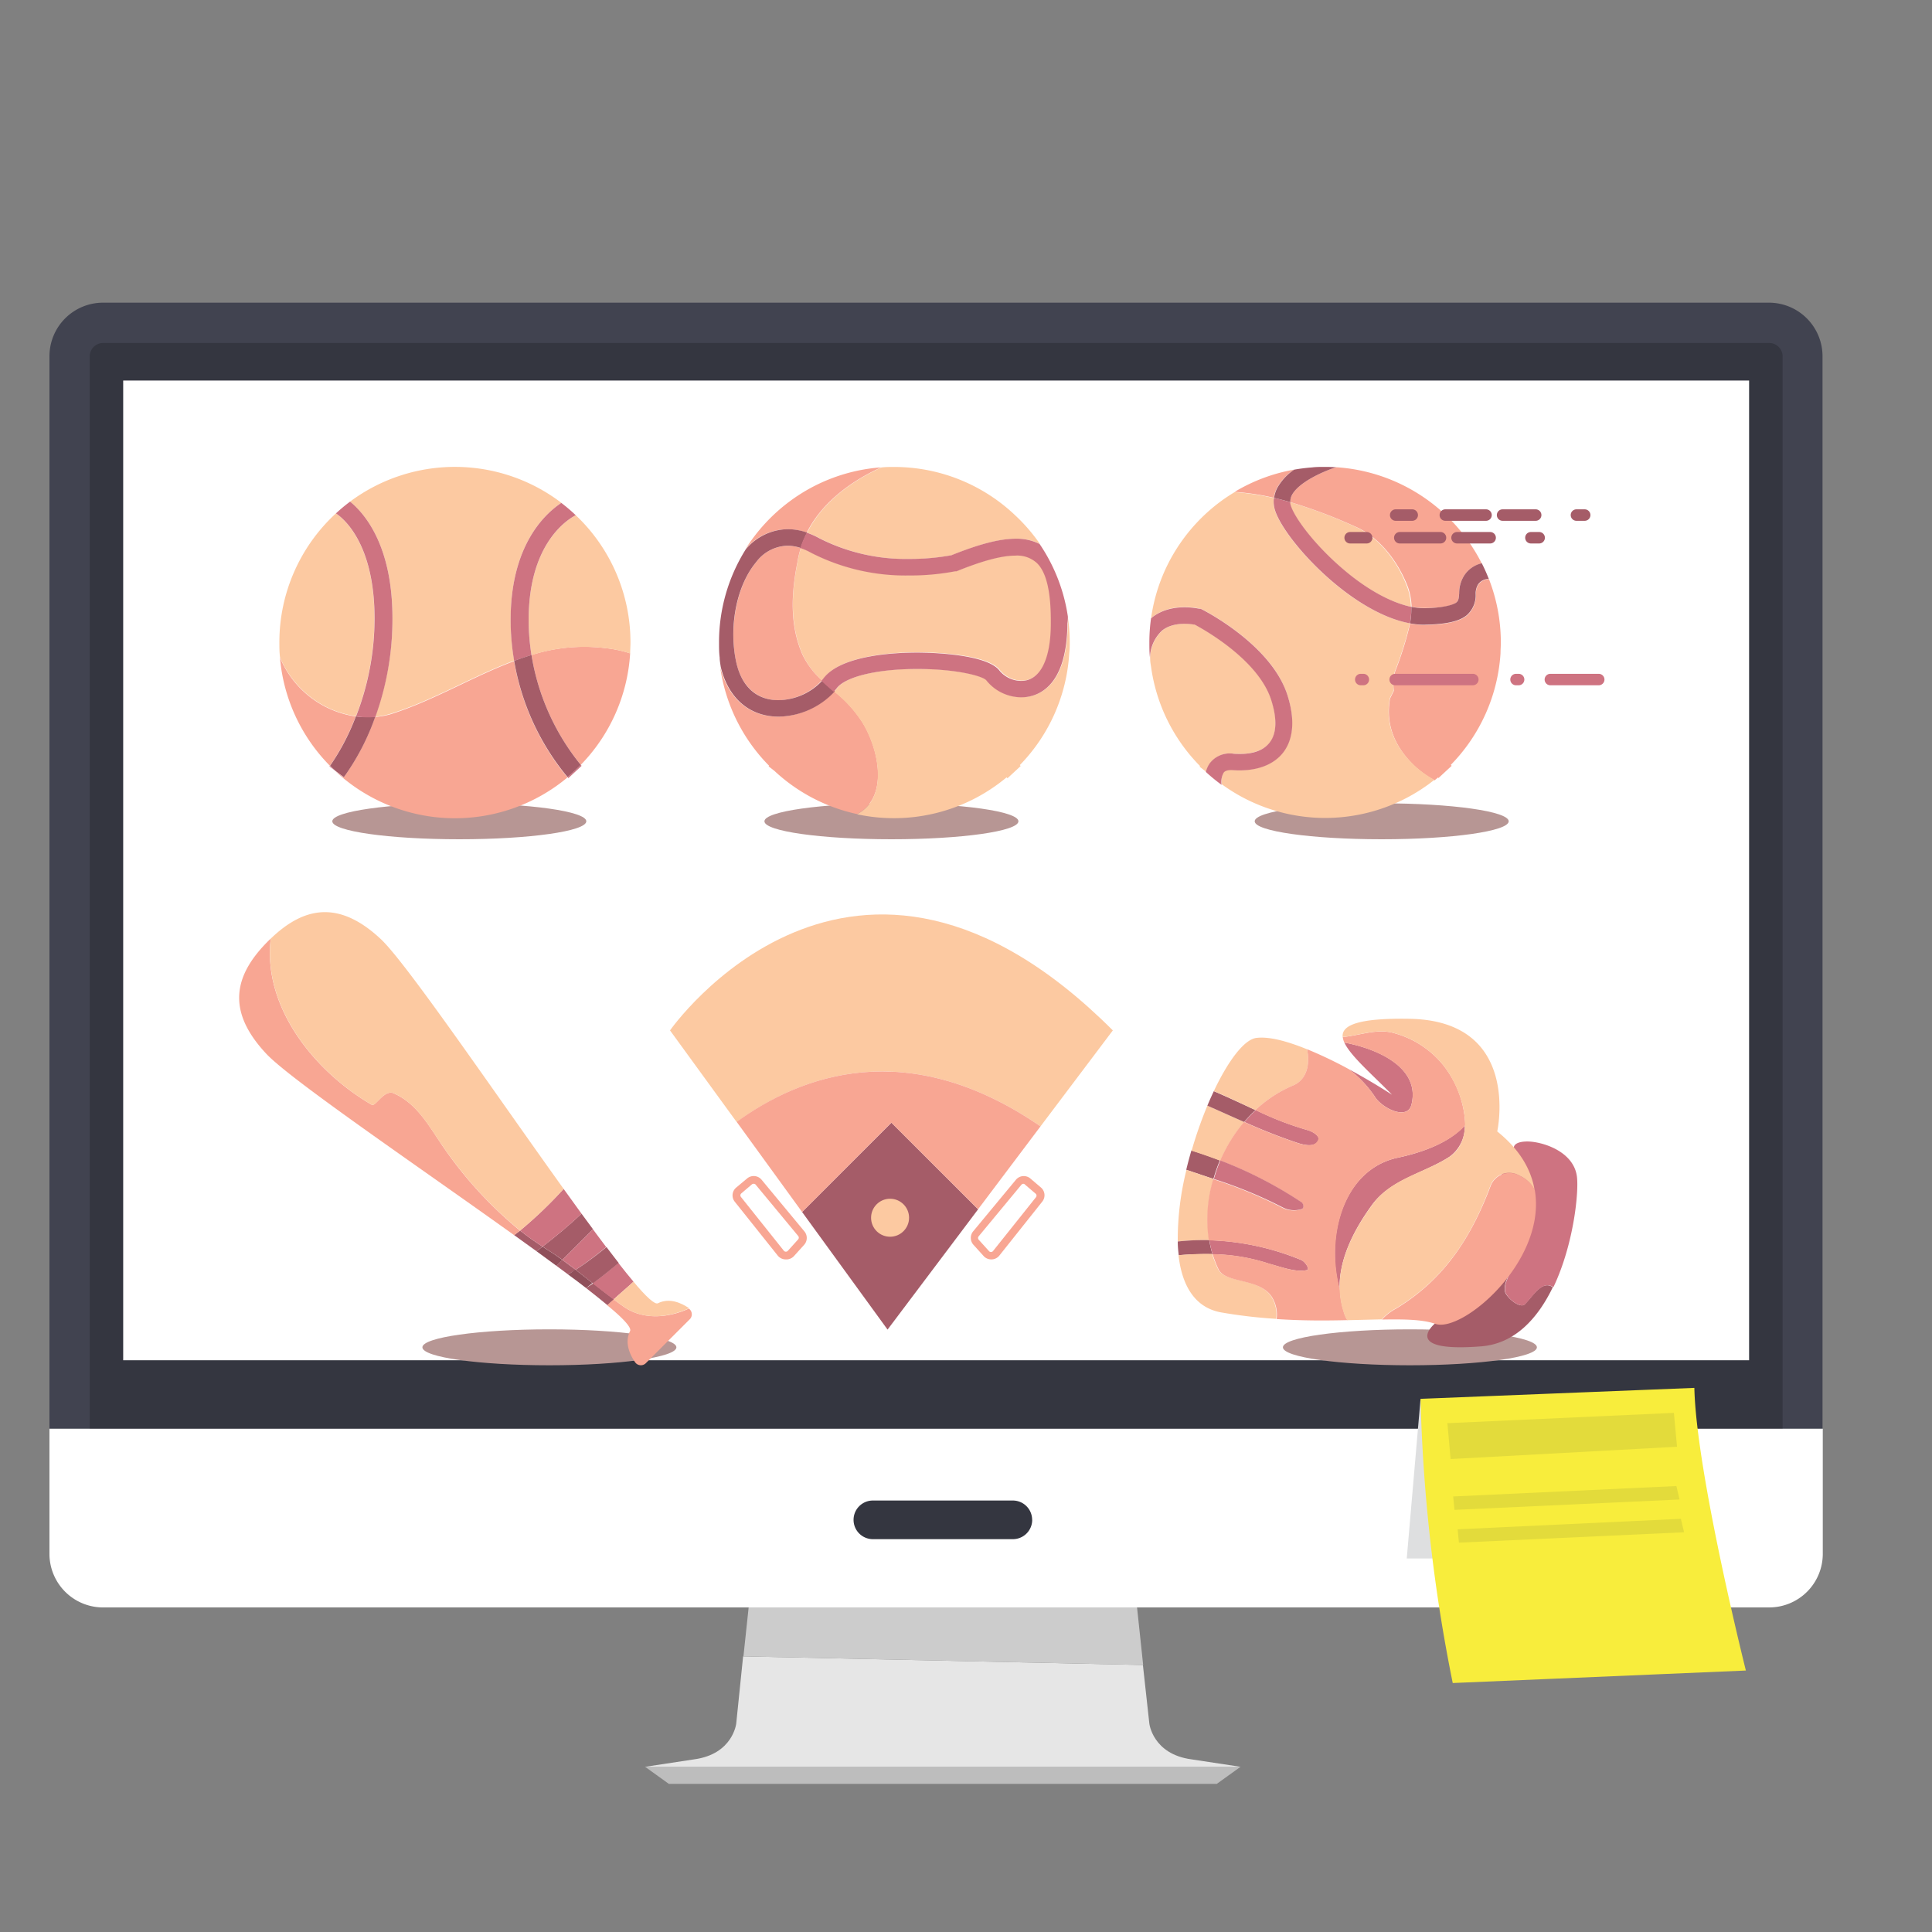 <svg id="Layer_1" data-name="Layer 1" xmlns="http://www.w3.org/2000/svg" viewBox="0 0 300 300"><rect x="0" y="0" width="300" height="300" fill="#808080" stroke="none"/><defs><style>.cls-1{fill:#414350;}.cls-2{fill:#343640;}.cls-3{fill:#fff;}.cls-4{fill:#bdbdbd;}.cls-5{fill:#e6e6e6;}.cls-6{fill:#ccc;}.cls-7{fill:#dedfe0;}.cls-8{fill:#f8ed3c;}.cls-9{fill:#e3db3b;}.cls-10{fill:#b79694;}.cls-11{fill:#f8a693;}.cls-12{fill:#fcc9a1;}.cls-13{fill:#ce7381;}.cls-14{fill:#a55c68;}.cls-15{fill:#8f4f5a;}</style></defs><title>Fan-small</title><path class="cls-1" d="M274.72,47H16a8.32,8.32,0,0,0-8.32,8.32V221.86H283V55.34A8.32,8.32,0,0,0,274.72,47Z"/><path class="cls-2" d="M13.93,221.86V55.34A2.08,2.08,0,0,1,16,53.26H274.72a2.08,2.08,0,0,1,2.08,2.08V221.86Z"/><rect class="cls-3" x="19.13" y="59.09" width="252.47" height="152.13"/><polygon class="cls-4" points="103.86 277 146.4 277 188.94 277 192.64 274.34 100.16 274.34 103.86 277"/><path class="cls-5" d="M114.32,267.64s-.52,4.74-6.53,5.55l-7.63,1.16h92.48L185,273.19c-6-.81-6.53-5.55-6.53-5.55l-1-9.1-62.08-1.34Z"/><polygon class="cls-6" points="115.44 257.2 177.51 258.54 176.56 249.6 116.25 249.6 115.44 257.2"/><path class="cls-3" d="M7.68,221.86v19.42A8.32,8.32,0,0,0,16,249.6H274.72a8.32,8.32,0,0,0,8.32-8.32V221.86Z"/><path class="cls-2" d="M160.28,236a3,3,0,0,1-3,3H135.54a3,3,0,0,1-3-3h0a3,3,0,0,1,3-3h21.73a3,3,0,0,1,3,3Z"/><polygon class="cls-7" points="218.44 242 220.58 217.21 228.31 242 218.44 242"/><path class="cls-8" d="M220.58,217.21a254.34,254.34,0,0,0,5,44.13l45.52-1.94s-7.72-30.75-8-43.89Z"/><polygon class="cls-9" points="224.75 220.99 259.92 219.39 260.41 224.65 225.25 226.56 224.75 220.99"/><polygon class="cls-9" points="225.65 232.37 260.31 230.75 260.8 232.84 225.85 234.45 225.65 232.37"/><polygon class="cls-9" points="226.34 237.47 261.01 235.84 261.5 237.93 226.54 239.54 226.34 237.47"/><ellipse class="cls-10" cx="71.32" cy="127.53" rx="19.72" ry="2.79"/><ellipse class="cls-10" cx="138.42" cy="127.53" rx="19.72" ry="2.79"/><ellipse class="cls-10" cx="214.55" cy="127.53" rx="19.72" ry="2.79"/><ellipse class="cls-10" cx="218.93" cy="209.21" rx="19.72" ry="2.79"/><ellipse class="cls-10" cx="85.31" cy="209.21" rx="19.72" ry="2.79"/><path class="cls-11" d="M43.47,102.09a27.17,27.17,0,0,0,7.76,16.82,35.34,35.34,0,0,0,4-7.66A15.09,15.09,0,0,1,43.47,102.09Z"/><path class="cls-12" d="M52.16,79.72a27.19,27.19,0,0,0-8.78,20c0,.78,0,1.56.1,2.33a15.09,15.09,0,0,0,11.79,9.16A41.81,41.81,0,0,0,58.14,96C58.14,84.81,53.66,80.76,52.16,79.72Z"/><path class="cls-12" d="M87.17,78.08a27.27,27.27,0,0,0-32.81-.19C56.7,79.8,60.94,84.81,60.94,96a44.62,44.62,0,0,1-2.69,15.29,11.68,11.68,0,0,0,2.37-.45c6.63-2.07,12.76-5.86,19.23-8.26a37.66,37.66,0,0,1-.55-6.38C79.29,84.83,84.46,79.88,87.17,78.08Z"/><path class="cls-11" d="M58.24,111.33a36.84,36.84,0,0,1-4.88,9.39l-1.32-1a27.26,27.26,0,0,0,36.08,1,38.31,38.31,0,0,1-8.29-18.06c-6.47,2.41-12.6,6.19-19.23,8.26A11.68,11.68,0,0,1,58.24,111.33Z"/><path class="cls-11" d="M82.53,101.71a36.19,36.19,0,0,0,7.65,17.06,27.17,27.17,0,0,0,7.67-17.32,19.07,19.07,0,0,0-3.91-.82A26.88,26.88,0,0,0,82.53,101.71Z"/><path class="cls-12" d="M89.4,80c-1.6.85-7.31,4.71-7.31,16.26a34.44,34.44,0,0,0,.44,5.47,26.88,26.88,0,0,1,11.41-1.09,19.07,19.07,0,0,1,3.91.82c0-.56.05-1.12.05-1.69A27.19,27.19,0,0,0,89.4,80Z"/><path class="cls-13" d="M88.13,120.67l.13.15,2.05-1.9-.13-.15A27.42,27.42,0,0,1,88.13,120.67Z"/><path class="cls-13" d="M89.4,80a27.41,27.41,0,0,0-2.24-1.91c-2.71,1.81-7.87,6.75-7.87,18.16a37.66,37.66,0,0,0,.55,6.38c.89-.33,1.79-.64,2.69-.91a34.44,34.44,0,0,1-.44-5.47C82.09,84.69,87.81,80.83,89.4,80Z"/><path class="cls-14" d="M88.13,120.67a27.42,27.42,0,0,0,2.05-1.9,36.19,36.19,0,0,1-7.65-17.06c-.9.27-1.8.58-2.69.91A38.31,38.31,0,0,0,88.13,120.67Z"/><path class="cls-13" d="M51.23,118.91l-.07.1.89.69Q51.63,119.31,51.23,118.91Z"/><path class="cls-14" d="M55.26,111.24a35.34,35.34,0,0,1-4,7.66q.4.4.81.79l1.32,1a36.84,36.84,0,0,0,4.88-9.39A13.08,13.08,0,0,1,55.26,111.24Z"/><path class="cls-13" d="M54.36,77.89a27.4,27.4,0,0,0-2.2,1.83c1.51,1,6,5.09,6,16.33a41.81,41.81,0,0,1-2.88,15.2,13.08,13.08,0,0,0,3,.09A44.62,44.62,0,0,0,60.94,96C60.94,84.81,56.7,79.8,54.36,77.89Z"/><path class="cls-12" d="M161.14,87.41a4.51,4.51,0,0,0-3.42-1.2c-2.14,0-5.11.79-9.1,2.43l-.1,0-.11,0a37,37,0,0,1-7.17.65A32.14,32.14,0,0,1,126,85.81a9.56,9.56,0,0,0-1.64-.72,15.78,15.78,0,0,0-.51,2.16c-1,4.94-1.19,9.88.79,14.42a12.93,12.93,0,0,0,3,4l.32-.39c2.74-3.6,11.09-4,14.55-4,1.1,0,10.84.08,12.81,2.84a4.42,4.42,0,0,0,3.35,1.56c2.88,0,4.56-3.26,4.59-8.94C163.29,91.92,162.59,88.87,161.14,87.41Z"/><path class="cls-11" d="M124.62,101.68c-2-4.54-1.78-9.48-.79-14.42a15.78,15.78,0,0,1,.51-2.16,6.65,6.65,0,0,0-2.06-.35,6.29,6.29,0,0,0-4.9,2.59c-2.88,3.47-4.17,9.66-3.15,15.05s4.58,6.34,6.59,6.34a9.43,9.43,0,0,0,6.81-3.08A12.93,12.93,0,0,1,124.62,101.68Z"/><path class="cls-12" d="M157.62,80a27.26,27.26,0,0,0-18.77-7.49c-.69,0-1.36,0-2,.08-4.83,2.22-9.23,5.52-11.52,10.13a12.27,12.27,0,0,1,1.93.86,29.58,29.58,0,0,0,14,3.22,36,36,0,0,0,6.53-.57c4.3-1.75,7.47-2.57,10-2.57a7.9,7.9,0,0,1,3.7.82A27.41,27.41,0,0,0,157.62,80Z"/><path class="cls-11" d="M136.81,72.57a27.12,27.12,0,0,0-14.24,5.32,27.44,27.44,0,0,0-6.83,7.41,8.7,8.7,0,0,1,6.54-3.13,9.25,9.25,0,0,1,3,.53C127.59,78.09,132,74.79,136.81,72.57Z"/><path class="cls-11" d="M133.91,112.15a19.42,19.42,0,0,0-4.37-4.8,12.14,12.14,0,0,1-8.72,3.93c-4.5,0-7.81-2.89-9-7.76a27.18,27.18,0,0,0,7.6,15.38l-.07.1.89.69a27.2,27.2,0,0,0,12.81,6.71l.06,0C138.06,123.81,136.48,116.3,133.91,112.15Z"/><path class="cls-12" d="M166.11,99.76a27.47,27.47,0,0,0-.3-4q0,.49,0,1c-.07,10.37-5,11.49-7.16,11.49h0a7,7,0,0,1-5.44-2.64c-.51-.63-4.54-1.76-10.72-1.76s-11.13,1.17-12.51,3c-.14.19-.3.37-.46.55a19.42,19.42,0,0,1,4.37,4.8c2.57,4.15,4.15,11.66-.79,14.23l-.06,0a27.3,27.3,0,0,0,23.27-5.73l.13.15,2.05-1.9-.13-.15a27.17,27.17,0,0,0,7.67-17.32C166.1,100.89,166.11,100.32,166.11,99.76Z"/><path class="cls-14" d="M120.82,108.72c-2,0-5.54-.82-6.59-6.34s.27-11.58,3.15-15.05a6.29,6.29,0,0,1,4.9-2.59,6.65,6.65,0,0,1,2.06.35,15.75,15.75,0,0,1,1-2.39,9.25,9.25,0,0,0-3-.53,8.7,8.7,0,0,0-6.54,3.13,27.13,27.13,0,0,0-4.15,14.46c0,.78,0,1.56.1,2.33,0,.48.1,1,.16,1.43,1.15,4.88,4.47,7.76,9,7.76a12.14,12.14,0,0,0,8.72-3.93c-.65-.56-1.29-1.13-1.91-1.71A9.43,9.43,0,0,1,120.82,108.72Z"/><path class="cls-13" d="M165.82,95.74a27.1,27.1,0,0,0-4.39-11.27,7.9,7.9,0,0,0-3.7-.82c-2.49,0-5.65.82-10,2.57a36,36,0,0,1-6.53.57,29.58,29.58,0,0,1-14-3.22,12.27,12.27,0,0,0-1.93-.86,15.75,15.75,0,0,0-1,2.39,9.56,9.56,0,0,1,1.64.72,32.14,32.14,0,0,0,15.25,3.54,37,37,0,0,0,7.17-.65l.11,0,.1,0c4-1.63,7-2.43,9.1-2.43a4.51,4.51,0,0,1,3.42,1.2c1.45,1.46,2.15,4.51,2.11,9.31,0,5.68-1.71,8.94-4.59,8.94a4.42,4.42,0,0,1-3.35-1.56c-2-2.76-11.7-2.84-12.81-2.84-3.46,0-11.81.39-14.55,4l-.32.39c.62.59,1.26,1.15,1.91,1.71.16-.18.31-.36.46-.55,1.37-1.81,6.28-3,12.51-3s10.2,1.13,10.72,1.76a7,7,0,0,0,5.44,2.64h0c2.13,0,7.09-1.12,7.16-11.49Q165.83,96.23,165.82,95.74Z"/><path class="cls-12" d="M210.29,81.72a78.41,78.41,0,0,0-10-3.76,2.06,2.06,0,0,0,.11.57c.64,1.94,3.65,6,7.94,9.69,3.78,3.25,7.57,5.35,10.75,6a10,10,0,0,0-.55-3C217,87.06,214,83.3,210.29,81.72Z"/><path class="cls-11" d="M226.12,93.58c.34-.27.39-.59.45-1.45a5.08,5.08,0,0,1,.86-2.87,4.46,4.46,0,0,1,2.65-1.78,27.28,27.28,0,0,0-22.61-14.93c-1.74.56-5.78,2.24-6.88,4.36a2.06,2.06,0,0,0-.25,1.05,78.41,78.41,0,0,1,10,3.76c3.75,1.58,6.72,5.33,8.3,9.48a10,10,0,0,1,.55,3,9.87,9.87,0,0,0,2.19.22C224.44,94.39,225.65,93.94,226.12,93.58Z"/><path class="cls-11" d="M198.31,75.73a8.42,8.42,0,0,1,2.6-2.8,27.1,27.1,0,0,0-9.2,3.45,38,38,0,0,1,6.09.92A4.79,4.79,0,0,1,198.31,75.73Z"/><path class="cls-11" d="M223.36,120.82l2.05-1.9-.13-.15A27.17,27.17,0,0,0,233,101.44c0-.56.05-1.12.05-1.69a27.47,27.47,0,0,0-.3-4,27.07,27.07,0,0,0-1.54-5.81,2,2,0,0,0-1.67.86,2.78,2.78,0,0,0-.37,1.52,4.09,4.09,0,0,1-1.44,3.3c-1.17.91-3.12,1.35-6.32,1.42h-.23a12.44,12.44,0,0,1-2.22-.21,53.1,53.1,0,0,1-2.32,7.43,7.53,7.53,0,0,0-.2,3l-.59,1.19c-.79,4.35,1,7.9,4,10.67a15.47,15.47,0,0,0,2.91,2.05l.55-.45Z"/><path class="cls-12" d="M215.82,108.4l.59-1.19a7.53,7.53,0,0,1,.2-3,53.1,53.1,0,0,0,2.32-7.43C209.78,95.15,199.55,84,198,79.34a4.52,4.52,0,0,1-.2-2,38,38,0,0,0-6.09-.92q-1.17.7-2.26,1.51a27.44,27.44,0,0,0-6.83,7.41A27.1,27.1,0,0,0,178.74,96l.15-.13c3-2.42,7.23-1.4,7.41-1.36l.14,0,.13.06c.44.22,10.78,5.48,13.29,13.24,1.55,4.78.5,7.54-.65,9-1.56,2-4.32,3-7.78,2.72-1.13-.08-1.38.29-1.46.41a2.92,2.92,0,0,0-.24,1.85,27.25,27.25,0,0,0,33-.7,15.47,15.47,0,0,1-2.91-2.05C216.81,116.3,215,112.74,215.82,108.4Z"/><path class="cls-12" d="M185.55,97c-.61-.12-3.27-.53-5.07.91a5.94,5.94,0,0,0-1.88,4.47c0,.4.08.79.14,1.19a27.18,27.18,0,0,0,7.6,15.38l-.07.1.89.69.14.13a3.93,3.93,0,0,1,.57-1.31,3.88,3.88,0,0,1,3.75-1.52c2.58.18,4.56-.44,5.58-1.74s1.18-3.7.23-6.64C195.38,102.33,186.74,97.59,185.55,97Z"/><path class="cls-13" d="M186.56,94.59l-.13-.06-.14,0c-.18,0-4.37-1.06-7.41,1.36l-.15.13a27.45,27.45,0,0,0-.26,3.78c0,.78,0,1.56.1,2.33,0,.08,0,.16,0,.25a5.94,5.94,0,0,1,1.88-4.47c1.8-1.44,4.46-1,5.07-.91,1.2.63,9.83,5.37,11.86,11.66.95,2.94.87,5.23-.23,6.64s-3,1.91-5.58,1.74a3.88,3.88,0,0,0-3.75,1.52,3.93,3.93,0,0,0-.57,1.31,27.4,27.4,0,0,0,2.44,2A2.92,2.92,0,0,1,190,120c.08-.12.34-.49,1.46-.41,3.46.24,6.22-.73,7.78-2.72,1.15-1.47,2.19-4.22.65-9C197.35,100.07,187,94.81,186.56,94.59Z"/><path class="cls-13" d="M219.14,94.23c-3.18-.66-7-2.76-10.75-6-4.29-3.69-7.3-7.75-7.94-9.69a2.06,2.06,0,0,1-.11-.57c-.84-.24-1.68-.47-2.53-.66a4.52,4.52,0,0,0,.2,2c1.55,4.67,11.78,15.82,20.93,17.48A12.83,12.83,0,0,0,219.14,94.23Z"/><path class="cls-14" d="M200.59,76.91c1.1-2.12,5.15-3.8,6.88-4.36q-.86-.05-1.73-.05c-.69,0-1.36,0-2,.08a27.29,27.29,0,0,0-2.79.35,8.42,8.42,0,0,0-2.6,2.8,4.79,4.79,0,0,0-.51,1.58c.85.2,1.69.42,2.53.66A2.06,2.06,0,0,1,200.59,76.91Z"/><path class="cls-14" d="M221.38,97c3.19-.07,5.14-.5,6.32-1.42a4.09,4.09,0,0,0,1.44-3.3,2.78,2.78,0,0,1,.37-1.52,2,2,0,0,1,1.67-.86q-.48-1.25-1.09-2.44a4.46,4.46,0,0,0-2.65,1.78,5.08,5.08,0,0,0-.86,2.87c-.06.86-.11,1.18-.45,1.45s-1.68.81-4.79.88a9.87,9.87,0,0,1-2.19-.22,12.83,12.83,0,0,1-.2,2.58,12.44,12.44,0,0,0,2.22.21Z"/><path class="cls-14" d="M246.07,80.87h-1.28a.89.89,0,0,1,0-1.78h1.28a.89.89,0,0,1,0,1.78Zm-7.61,0h-5.14a.89.89,0,0,1,0-1.78h5.14a.89.89,0,0,1,0,1.78Zm-7.71,0h-6.32a.89.89,0,1,1,0-1.78h6.32a.89.89,0,1,1,0,1.78Zm-11.46,0h-2.57a.89.89,0,1,1,0-1.78h2.57a.89.89,0,1,1,0,1.78Z"/><path class="cls-13" d="M248.25,106.41h-.39l-.2,0-.2,0h-6.72a.89.89,0,0,1,0-1.78h6.72l.2,0,.2,0h.39a.89.89,0,1,1,0,1.78Zm-12.44,0h-.4a.89.89,0,1,1,0-1.78h.4a.89.89,0,1,1,0,1.78Zm-7.11,0h-4.94l-.2,0-.2,0h-6.72a.89.89,0,1,1,0-1.78h6.72l.2,0,.2,0h4.94a.89.89,0,0,1,0,1.78Zm-17,0h-.4a.89.89,0,0,1,0-1.78h.4a.89.89,0,0,1,0,1.78Z"/><path class="cls-14" d="M239,84.39h-1.28a.89.89,0,1,1,0-1.78H239a.89.89,0,0,1,0,1.78Zm-7.61,0h-5.14a.89.89,0,1,1,0-1.78h5.14a.89.89,0,1,1,0,1.78Zm-7.71,0h-6.32a.89.89,0,0,1,0-1.78h6.32a.89.89,0,0,1,0,1.78Zm-11.46,0h-2.57a.89.89,0,0,1,0-1.78h2.57a.89.89,0,0,1,0,1.78Z"/><path class="cls-15" d="M84.73,193.89l-.48-.31-.94.71,3.1,2.27.92-.92C86.46,195,85.6,194.42,84.73,193.89Z"/><path class="cls-14" d="M87.32,195.63l-.92.92,1.81,1.34q.6-.35,1.18-.72C88.7,196.65,88,196.13,87.32,195.63Z"/><path class="cls-14" d="M94.34,202.68c.31-.31.63-.61,1-.91-1.09-.81-2.16-1.65-3.22-2.49L91,200C92.28,201,93.39,201.89,94.34,202.68Z"/><path class="cls-15" d="M88.21,197.9Q89.72,199,91,200l1-.77c-.9-.71-1.79-1.42-2.68-2.1Q88.81,197.55,88.21,197.9Z"/><path class="cls-14" d="M79.84,191.79l3.47,2.5.94-.71q-1.82-1.18-3.49-2.49Z"/><path class="cls-14" d="M90.3,188.46c-1.92,1.8-3.94,3.49-6.05,5.11l.48.31c.87.54,1.74,1.12,2.6,1.74l4.75-4.75Z"/><path class="cls-13" d="M92.07,190.88l-4.75,4.75c.69.5,1.38,1,2.07,1.54a54.36,54.36,0,0,0,4.74-3.53Q93.14,192.33,92.07,190.88Z"/><path class="cls-13" d="M95.29,201.77c1-.93,2.08-1.82,3.08-2.75-.71-.84-1.49-1.82-2.35-2.91-1.28,1.1-2.61,2.15-4,3.17C93.13,200.12,94.2,201,95.29,201.77Z"/><path class="cls-14" d="M89.39,197.18c.89.69,1.78,1.39,2.68,2.1,1.35-1,2.68-2.06,4-3.17q-.9-1.15-1.89-2.47A54.36,54.36,0,0,1,89.39,197.18Z"/><path class="cls-13" d="M80.76,191.08q1.66,1.31,3.49,2.49c2.11-1.62,4.13-3.31,6.05-5.11l-2.78-3.85A66.46,66.46,0,0,1,80.76,191.08Z"/><path class="cls-11" d="M96.82,202.88q-.77-.54-1.53-1.11c-.33.3-.65.6-1,.91,2.45,2,3.8,3.46,3.55,4-.92,1.82,0,3.73.78,4.85a1.09,1.09,0,0,0,1.66.15l3.41-3.41,3.41-3.41a1.08,1.08,0,0,0-.14-1.66h0C103.73,204.67,99.82,205,96.82,202.88Z"/><path class="cls-12" d="M102.16,202.37c-.48.24-1.83-1-3.79-3.35-1,.93-2.07,1.82-3.08,2.75q.76.57,1.53,1.11c3,2.14,6.91,1.78,10.18.26C105.87,202.37,104,201.45,102.16,202.37Z"/><path class="cls-11" d="M68.6,177.76c-2-2.95-3.88-6.36-7.29-7.91-1.55-.93-2.95,2-3.57,1.71-8.76-5.08-17-15.06-15.7-25.82l-.4.39c-5.27,5.27-6.59,10.78-.29,17.5,3.73,4,23.38,17.34,38.48,28.16l.92-.7A62.5,62.5,0,0,1,68.6,177.76Z"/><path class="cls-12" d="M87.52,184.61c-10.86-15.14-24.37-35-28.37-38.77-6.55-6.15-12-5-17.1-.1-1.29,10.76,6.95,20.73,15.7,25.82.62.31,2-2.64,3.57-1.71,3.41,1.55,5.27,5,7.29,7.91a62.5,62.5,0,0,0,12.16,13.32A66.46,66.46,0,0,0,87.52,184.61Z"/><path class="cls-14" d="M236.75,202.54c-.59.59-2.37-.59-3-1.78-.59-1.78,1.58-3.75.79-4.74a16.29,16.29,0,0,0-5.51-4.42l-6.23,13.93s-5.45,4.52,7.19,3.53c5.27-.41,8.82-4.39,11.13-9.18C239.45,198.72,238.1,201.19,236.75,202.54Z"/><path class="cls-13" d="M244.85,182.6c-.59-3.94-5.53-5.35-7.67-5.35s-2.11.91-2.11.91l-6,13.44a16.29,16.29,0,0,1,5.51,4.42c.79,1-1.38,3-.79,4.74.59,1.19,2.37,2.37,3,1.78,1.35-1.35,2.7-3.83,4.42-2.66C244.4,193.18,245.2,184.9,244.85,182.6Z"/><path class="cls-14" d="M185,178.64c-.29,1-.56,2-.8,3l4.22,1.42a24.59,24.59,0,0,1,1-2.88C188,179.63,186.54,179.12,185,178.64Z"/><path class="cls-12" d="M187.77,192.58a21.6,21.6,0,0,1,.68-9.5l-4.22-1.42a44.49,44.49,0,0,0-1.35,11.12A37.19,37.19,0,0,1,187.77,192.58Z"/><path class="cls-14" d="M182.88,192.78c0,.73.07,1.44.15,2.13a48.92,48.92,0,0,1,5.24-.16,17.26,17.26,0,0,1-.5-2.18A37.19,37.19,0,0,0,182.88,192.78Z"/><path class="cls-12" d="M183,194.91c.53,4.67,2.5,8.14,6.62,8.88a77.38,77.38,0,0,0,8.54,1,5.15,5.15,0,0,0-.76-3.47c-2-3-7.31-2-8.3-4.35a15.68,15.68,0,0,1-.87-2.26A48.92,48.92,0,0,0,183,194.91Z"/><path class="cls-12" d="M193.19,174.22c-1.9-.84-3.8-1.7-5.71-2.53a64.92,64.92,0,0,0-2.45,7c1.51.47,3,1,4.46,1.55A24.08,24.08,0,0,1,193.19,174.22Z"/><path class="cls-14" d="M194.95,172.38c-2.15-1-4.28-2-6.47-2.94-.34.72-.68,1.47-1,2.25,1.91.83,3.81,1.7,5.71,2.53A22.07,22.07,0,0,1,194.95,172.38Z"/><path class="cls-12" d="M200.79,168.56c2.17-.93,2.64-3.31,2.17-5.63-2.89-1.17-5.71-2-7.8-1.77-1.92.17-4.43,3.52-6.68,8.27,2.19.9,4.32,1.94,6.47,2.94A19.71,19.71,0,0,1,200.79,168.56Z"/><path class="cls-13" d="M213.64,170.53c1.38,1.78,4.94,3.36,5.53,1,1.43-5.71-5.19-8.68-10.42-9.64,1,2.13,4.38,5,7.4,8.1,0,0-2.94-1.94-6.77-4A17.32,17.32,0,0,1,213.64,170.53Z"/><path class="cls-13" d="M216.8,179.82c-8.39,2-11,12.46-8.78,20.45-.16-4.55,2.06-9.09,5-13.14s8.1-4.94,12.05-7.51a5.76,5.76,0,0,0,2.38-4.87C225,177.48,220.76,179,216.8,179.82Z"/><path class="cls-13" d="M203,175.47a49,49,0,0,1-8-3.1,22.07,22.07,0,0,0-1.76,1.85,86.09,86.09,0,0,0,8.19,3.23c1.19.4,3,.79,3.36-.59C204.74,176.26,203.76,175.67,203,175.47Z"/><path class="cls-13" d="M203,197.21c.4-.2-.4-1.38-1-1.58a40.56,40.56,0,0,0-14.21-3.05,17.26,17.26,0,0,0,.5,2.18,29.36,29.36,0,0,1,8.77,1.47C199.21,196.81,201.19,197.6,203,197.21Z"/><path class="cls-11" d="M224.11,165.4a14.8,14.8,0,0,0-7.51-4.94c-2.7-.84-5.4.33-8.1.57a2.82,2.82,0,0,0,.25.86c5.23,1,11.84,3.93,10.42,9.64-.59,2.37-4.15.79-5.53-1a17.32,17.32,0,0,0-4.26-4.55,66.43,66.43,0,0,0-6.42-3.06c.47,2.32,0,4.7-2.17,5.63a19.71,19.71,0,0,0-5.85,3.82,49,49,0,0,0,8,3.1c.79.2,1.78.79,1.78,1.38-.4,1.38-2.17,1-3.36.59a86.09,86.09,0,0,1-8.19-3.23,24.08,24.08,0,0,0-3.7,6,64.19,64.19,0,0,1,12.68,6.54c.2.2.4.79,0,1a3.88,3.88,0,0,1-3-.2,70,70,0,0,0-10.76-4.45,21.6,21.6,0,0,0-.68,9.5A40.56,40.56,0,0,1,202,195.63c.59.2,1.38,1.38,1,1.58-1.78.4-3.75-.4-5.93-1a29.36,29.36,0,0,0-8.77-1.47,15.68,15.68,0,0,0,.87,2.26c1,2.37,6.32,1.38,8.3,4.35a5.15,5.15,0,0,1,.76,3.47c4,.27,7.68.25,11,.17a4.11,4.11,0,0,1-.49-1.07,12.5,12.5,0,0,1-.67-3.66c-2.2-8,.39-18.48,8.78-20.45,4-.84,8.22-2.34,10.68-5.07A15.93,15.93,0,0,0,224.11,165.4Z"/><path class="cls-13" d="M202.17,187.73c.4-.2.2-.79,0-1a64.19,64.19,0,0,0-12.68-6.54,24.59,24.59,0,0,0-1,2.88,70,70,0,0,1,10.76,4.45A3.88,3.88,0,0,0,202.17,187.73Z"/><path class="cls-11" d="M236,182.59a3.13,3.13,0,0,0-4.54,1.58c-3,7.9-7.11,14.42-14.62,19a8.26,8.26,0,0,0-2.25,1.73c3.55-.07,6.39,0,8.29.67,4.16,1.46,17.34-9.74,15.44-20.79A4.83,4.83,0,0,0,236,182.59Z"/><path class="cls-12" d="M232.49,175.69s3.8-17.19-13.6-17.49c-8-.14-10.59,1-10.4,2.82,2.7-.24,5.4-1.41,8.1-.57a14.8,14.8,0,0,1,7.51,4.94c3,3.75,5.33,11.26,1,14.23-4,2.57-9.09,3.36-12.05,7.51-3.75,5.14-6.32,11.06-4.35,16.8a4.11,4.11,0,0,0,.49,1.07l5.36-.13a8.26,8.26,0,0,1,2.25-1.73c7.51-4.54,11.66-11.06,14.62-19a3.13,3.13,0,0,1,4.54-1.58,4.83,4.83,0,0,1,2.32,2.16C237.75,181.62,236,178.5,232.49,175.69Z"/><path class="cls-12" d="M161.57,174.9,172.8,160c-40.51-40.51-68.76,0-68.76,0l10.35,14.23C124.35,166.94,140.93,160.7,161.57,174.9Z"/><polygon class="cls-14" points="151.88 187.78 137.82 206.46 124.55 188.2 138.42 174.33 151.88 187.78"/><path class="cls-11" d="M161.57,174.9l-9.69,12.87-13.47-13.45L124.55,188.2l-10.16-14C124.35,166.95,140.93,160.7,161.57,174.9Z"/><path class="cls-11" d="M122,195.56a1.58,1.58,0,0,1-1.24-.6l-6.66-8.35a1.58,1.58,0,0,1,.21-2.2L116,183a1.59,1.59,0,0,1,2.26.19l6.63,8a1.6,1.6,0,0,1,0,2.08l-1.6,1.77A1.59,1.59,0,0,1,122,195.56Zm-5-11.74a.4.4,0,0,0-.26.1l-1.63,1.39a.4.4,0,0,0-.05.56l6.66,8.35a.41.41,0,0,0,.62,0l1.6-1.77a.41.41,0,0,0,0-.53l-6.63-8A.41.41,0,0,0,117,183.82Z"/><path class="cls-11" d="M153.91,195.56h0a1.59,1.59,0,0,1-1.18-.53l-1.6-1.77a1.6,1.6,0,0,1,0-2.08l6.63-8A1.59,1.59,0,0,1,160,183l1.63,1.39a1.58,1.58,0,0,1,.21,2.2L155.15,195A1.58,1.58,0,0,1,153.91,195.56Zm5-11.74a.41.41,0,0,0-.31.15l-6.63,8a.41.41,0,0,0,0,.53l1.6,1.77a.41.41,0,0,0,.62,0l6.67-8.36a.4.4,0,0,0-.05-.56l-1.63-1.39A.4.4,0,0,0,158.94,183.82Z"/><circle class="cls-12" cx="138.21" cy="189.09" r="2.95"/></svg>